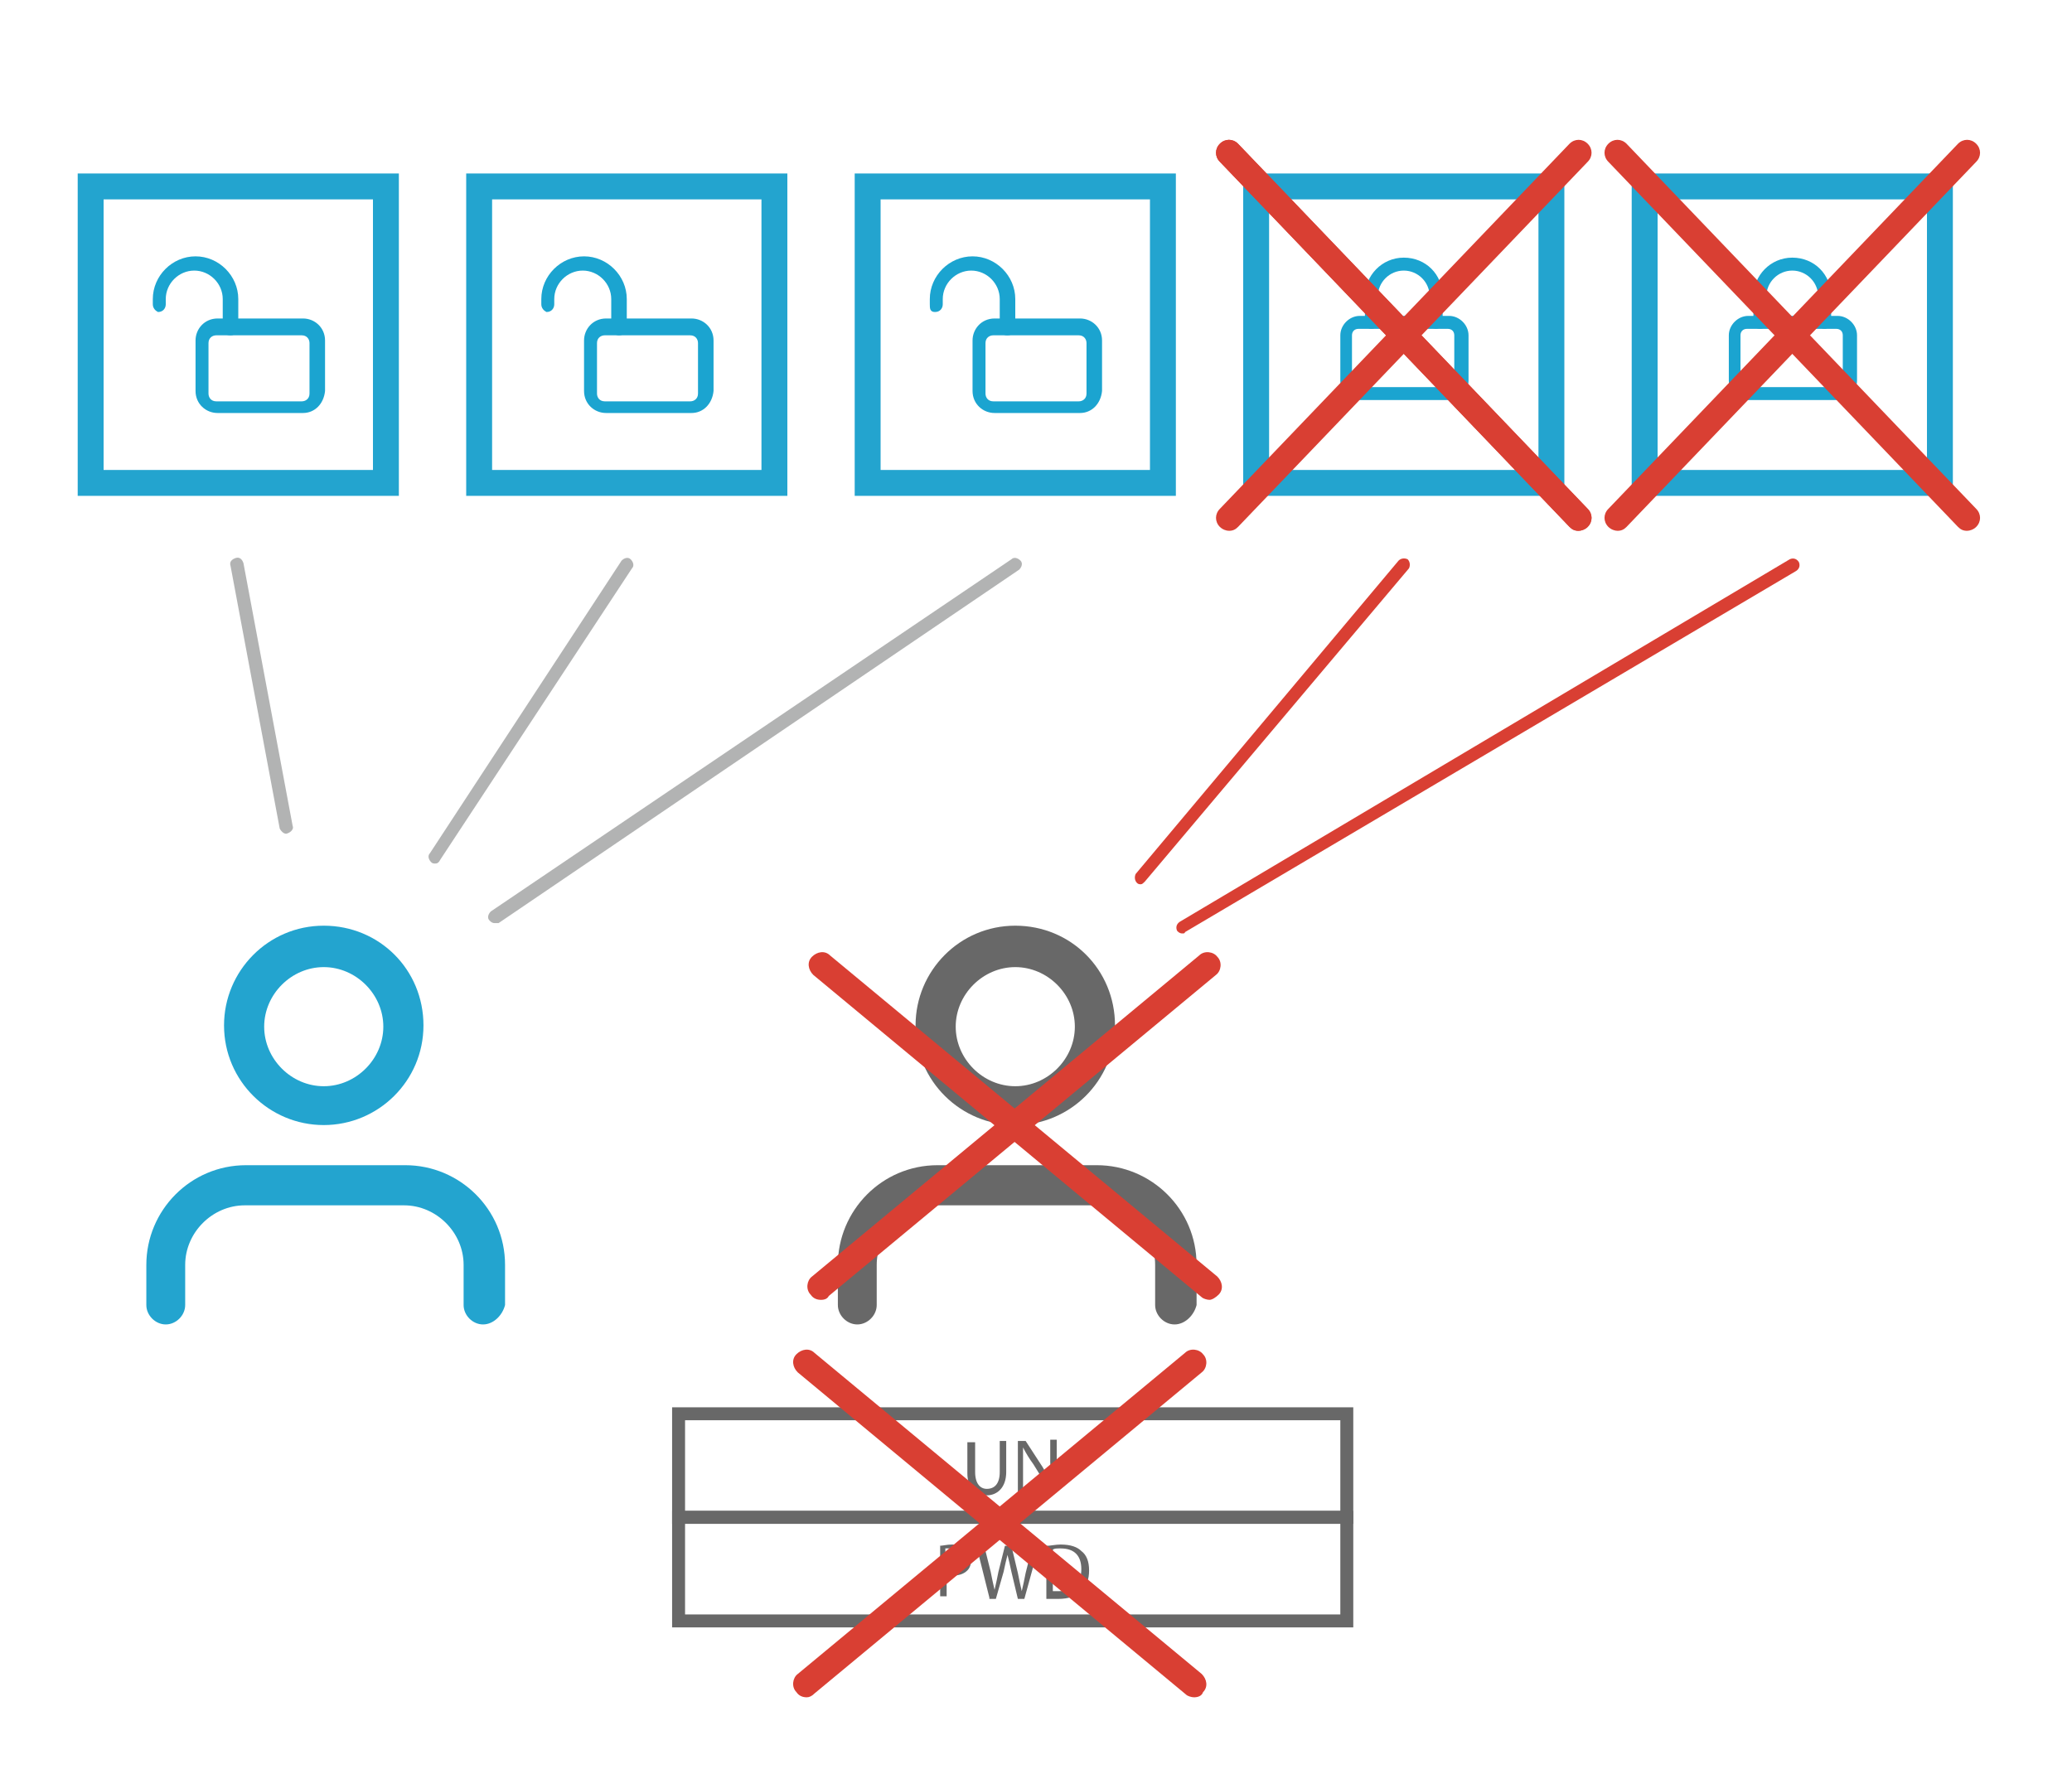 <?xml version="1.0" encoding="utf-8"?>
<!-- Generator: Adobe Illustrator 18.0.0, SVG Export Plug-In . SVG Version: 6.00 Build 0)  -->
<!DOCTYPE svg PUBLIC "-//W3C//DTD SVG 1.1//EN" "http://www.w3.org/Graphics/SVG/1.1/DTD/svg11.dtd">
<svg version="1.1" id="Layer_1" xmlns="http://www.w3.org/2000/svg" xmlns:xlink="http://www.w3.org/1999/xlink" x="0px" y="0px"
	 viewBox="0 0 160 137" enable-background="new 0 0 160 137" xml:space="preserve">
<g>
	<path fill="#23A4CF" d="M30.8,38.3H6V13.4h24.8V38.3z M8,36.3h20.8V15.4H8V36.3z"/>
</g>
<g>
	<path fill="#23A4CF" d="M60.8,38.3H36V13.4h24.8V38.3z M38,36.3h20.8V15.4H38V36.3z"/>
</g>
<g>
	<path fill="#23A4CF" d="M90.8,38.3H66V13.4h24.8V38.3z M68,36.3h20.8V15.4H68V36.3z"/>
</g>
<g>
	<path fill="#23A4CF" d="M120.8,38.3H96V13.4h24.8V38.3z M98,36.3h20.8V15.4H98V36.3z"/>
</g>
<g>
	<path fill="#23A4CF" d="M150.8,38.3H126V13.4h24.8V38.3z M128,36.3h20.8V15.4H128V36.3z"/>
</g>
<g>
	<g>
		<path fill="#1BA4D0" d="M141.9,30.9h-6.9c-0.8,0-1.5-0.7-1.5-1.5v-3.5c0-0.8,0.7-1.5,1.5-1.5h6.9c0.8,0,1.5,0.7,1.5,1.5v3.5
			C143.4,30.2,142.7,30.9,141.9,30.9z M134.9,25.4c-0.3,0-0.5,0.2-0.5,0.5v3.5c0,0.3,0.2,0.5,0.5,0.5h6.9c0.3,0,0.5-0.2,0.5-0.5
			v-3.5c0-0.3-0.2-0.5-0.5-0.5H134.9z"/>
	</g>
	<g>
		<path fill="#1BA4D0" d="M140.9,25.4c-0.3,0-0.5-0.2-0.5-0.5v-2c0-1.1-0.9-2-2-2s-2,0.9-2,2v2c0,0.3-0.2,0.5-0.5,0.5
			c-0.3,0-0.5-0.2-0.5-0.5v-2c0-1.6,1.3-3,3-3s3,1.3,3,3v2C141.4,25.2,141.1,25.4,140.9,25.4z"/>
	</g>
</g>
<g>
	<g>
		<path fill="#1BA4D0" d="M111.9,30.9h-6.9c-0.8,0-1.5-0.7-1.5-1.5v-3.5c0-0.8,0.7-1.5,1.5-1.5h6.9c0.8,0,1.5,0.7,1.5,1.5v3.5
			C113.4,30.2,112.7,30.9,111.9,30.9z M104.9,25.4c-0.3,0-0.5,0.2-0.5,0.5v3.5c0,0.3,0.2,0.5,0.5,0.5h6.9c0.3,0,0.5-0.2,0.5-0.5
			v-3.5c0-0.3-0.2-0.5-0.5-0.5H104.9z"/>
	</g>
	<g>
		<path fill="#1BA4D0" d="M110.9,25.4c-0.3,0-0.5-0.2-0.5-0.5v-2c0-1.1-0.9-2-2-2c-1.1,0-2,0.9-2,2v2c0,0.3-0.2,0.5-0.5,0.5
			c-0.3,0-0.5-0.2-0.5-0.5v-2c0-1.6,1.3-3,3-3s3,1.3,3,3v2C111.4,25.2,111.1,25.4,110.9,25.4z"/>
	</g>
</g>
<g>
	<g>
		<path fill="#1BA4D0" d="M83.4,31.9h-6.6c-0.9,0-1.7-0.7-1.7-1.7v-3.9c0-0.9,0.7-1.7,1.7-1.7h6.6c0.9,0,1.7,0.7,1.7,1.7v3.9
			C85,31.2,84.3,31.9,83.4,31.9z M76.7,25.9c-0.3,0-0.6,0.2-0.6,0.6v3.9c0,0.3,0.2,0.6,0.6,0.6h6.6c0.3,0,0.6-0.2,0.6-0.6v-3.9
			c0-0.3-0.2-0.6-0.6-0.6H76.7z"/>
	</g>
	<g>
		<path fill="#1BA4D0" d="M71.8,23.5v-0.4c0-1.8,1.5-3.3,3.3-3.3c1.8,0,3.3,1.5,3.3,3.3v2.2c0,0.3-0.2,0.6-0.6,0.6s-0.6-0.2-0.6-0.6
			v-2.2c0-1.2-1-2.2-2.2-2.2c-1.2,0-2.2,1-2.2,2.2v0.4c0,0.3-0.2,0.6-0.6,0.6S71.8,23.8,71.8,23.5z"/>
	</g>
</g>
<g>
	<g>
		<path fill="#1BA4D0" d="M53.4,31.9h-6.6c-0.9,0-1.7-0.7-1.7-1.7v-3.9c0-0.9,0.7-1.7,1.7-1.7h6.6c0.9,0,1.7,0.7,1.7,1.7v3.9
			C55,31.2,54.3,31.9,53.4,31.9z M46.7,25.9c-0.3,0-0.6,0.2-0.6,0.6v3.9c0,0.3,0.2,0.6,0.6,0.6h6.6c0.3,0,0.6-0.2,0.6-0.6v-3.9
			c0-0.3-0.2-0.6-0.6-0.6H46.7z"/>
	</g>
	<g>
		<path fill="#1BA4D0" d="M41.8,23.5v-0.4c0-1.8,1.5-3.3,3.3-3.3s3.3,1.5,3.3,3.3v2.2c0,0.3-0.2,0.6-0.6,0.6c-0.3,0-0.6-0.2-0.6-0.6
			v-2.2c0-1.2-1-2.2-2.2-2.2c-1.2,0-2.2,1-2.2,2.2v0.4c0,0.3-0.2,0.6-0.6,0.6C42,24,41.8,23.8,41.8,23.5z"/>
	</g>
</g>
<g>
	<g>
		<path fill="#1BA4D0" d="M23.4,31.9h-6.6c-0.9,0-1.7-0.7-1.7-1.7v-3.9c0-0.9,0.7-1.7,1.7-1.7h6.6c0.9,0,1.7,0.7,1.7,1.7v3.9
			C25,31.2,24.3,31.9,23.4,31.9z M16.7,25.9c-0.3,0-0.6,0.2-0.6,0.6v3.9c0,0.3,0.2,0.6,0.6,0.6h6.6c0.3,0,0.6-0.2,0.6-0.6v-3.9
			c0-0.3-0.2-0.6-0.6-0.6H16.7z"/>
	</g>
	<g>
		<path fill="#1BA4D0" d="M11.8,23.5v-0.4c0-1.8,1.5-3.3,3.3-3.3s3.3,1.5,3.3,3.3v2.2c0,0.3-0.2,0.6-0.6,0.6s-0.6-0.2-0.6-0.6v-2.2
			c0-1.2-1-2.2-2.2-2.2s-2.2,1-2.2,2.2v0.4c0,0.3-0.2,0.6-0.6,0.6C12,24,11.8,23.8,11.8,23.5z"/>
	</g>
</g>
<g>
	<g>
		<path fill="#686868" d="M90.7,102.3c-0.8,0-1.5-0.7-1.5-1.5v-3.1c0-2.5-2.1-4.6-4.6-4.6H72.3c-2.5,0-4.6,2.1-4.6,4.6v3.1
			c0,0.8-0.7,1.5-1.5,1.5c-0.8,0-1.5-0.7-1.5-1.5v-3.1c0-4.2,3.4-7.7,7.7-7.7h12.3c4.2,0,7.7,3.4,7.7,7.7v3.1
			C92.2,101.6,91.5,102.3,90.7,102.3z"/>
	</g>
	<g>
		<path fill="#686868" d="M78.4,86.9c-4.2,0-7.7-3.4-7.7-7.7c0-4.2,3.4-7.7,7.7-7.7s7.7,3.4,7.7,7.7C86.1,83.5,82.6,86.9,78.4,86.9z
			 M78.4,74.7c-2.5,0-4.6,2.1-4.6,4.6s2.1,4.6,4.6,4.6s4.6-2.1,4.6-4.6S80.9,74.7,78.4,74.7z"/>
	</g>
</g>
<g>
	<path fill="#D93F33" d="M91.3,72.1c-0.2,0-0.3-0.1-0.4-0.2c-0.1-0.2-0.1-0.5,0.2-0.7l47.1-28c0.2-0.1,0.5-0.1,0.7,0.2
		c0.1,0.2,0.1,0.5-0.2,0.7L91.5,72C91.5,72.1,91.4,72.1,91.3,72.1z"/>
</g>
<g>
	<path fill="#D93F33" d="M88.1,68.3c-0.1,0-0.2,0-0.3-0.1c-0.2-0.2-0.2-0.5-0.1-0.7L108,43.3c0.2-0.2,0.5-0.2,0.7-0.1
		c0.2,0.2,0.2,0.5,0.1,0.7L88.4,68.1C88.3,68.2,88.2,68.3,88.1,68.3z"/>
</g>
<g>
	<path fill="#B2B3B3" d="M38.2,71.3c-0.2,0-0.3-0.1-0.4-0.2c-0.2-0.2-0.1-0.5,0.1-0.7l40.2-27.2c0.2-0.2,0.5-0.1,0.7,0.1
		c0.2,0.2,0.1,0.5-0.1,0.7L38.5,71.3C38.4,71.3,38.3,71.3,38.2,71.3z"/>
</g>
<g>
	<path fill="#B2B3B3" d="M33.6,66.7c-0.1,0-0.2,0-0.3-0.1c-0.2-0.2-0.3-0.5-0.1-0.7L48,43.3c0.2-0.2,0.5-0.3,0.7-0.1
		c0.2,0.2,0.3,0.5,0.1,0.7L34,66.4C33.9,66.6,33.8,66.7,33.6,66.7z"/>
</g>
<g>
	<path fill="#B2B3B3" d="M22.1,64.4c-0.2,0-0.4-0.2-0.5-0.4l-3.8-20.3c-0.1-0.3,0.1-0.5,0.4-0.6c0.3-0.1,0.5,0.1,0.6,0.4l3.8,20.3
		C22.7,64,22.5,64.3,22.1,64.4C22.2,64.4,22.2,64.4,22.1,64.4z"/>
</g>
<g>
	<path fill="#686868" d="M104.5,117.7H51.9v-9h52.6V117.7z M52.9,116.7h50.6v-7H52.9V116.7z"/>
</g>
<g>
	<path fill="#686868" d="M104.5,125.7H51.9v-9h52.6V125.7z M52.9,124.7h50.6v-7H52.9V124.7z"/>
</g>
<g>
	<path fill="#686868" d="M75.3,111.3v2.4c0,0.9,0.4,1.3,0.9,1.3c0.6,0,1-0.4,1-1.3v-2.4h0.5v2.4c0,1.2-0.7,1.8-1.5,1.8
		c-0.8,0-1.5-0.5-1.5-1.7v-2.4H75.3z"/>
	<path fill="#686868" d="M78.6,115.3v-4h0.6l1.3,2c0.3,0.5,0.5,0.9,0.7,1.3l0,0c0-0.5-0.1-1-0.1-1.7v-1.7h0.5v4h-0.5l-1.3-2.1
		c-0.3-0.4-0.6-0.9-0.8-1.3l0,0c0,0.5,0,1,0,1.7v1.7H78.6z"/>
</g>
<g>
	<path fill="#686868" d="M72.5,119.4c0.3,0,0.6-0.1,1-0.1c0.5,0,0.9,0.1,1.1,0.3c0.2,0.2,0.4,0.5,0.4,0.8c0,0.4-0.1,0.7-0.3,0.9
		c-0.3,0.3-0.7,0.4-1.2,0.4c-0.2,0-0.3,0-0.4,0v1.6h-0.5V119.4z M73.1,121.3c0.1,0,0.3,0,0.4,0c0.6,0,1-0.3,1-0.9
		c0-0.5-0.4-0.8-1-0.8c-0.2,0-0.4,0-0.5,0V121.3z"/>
	<path fill="#686868" d="M76.4,123.4l-1-4h0.6l0.5,2c0.1,0.5,0.2,1,0.3,1.4h0c0.1-0.4,0.2-0.9,0.3-1.4l0.5-2h0.5l0.5,2.1
		c0.1,0.5,0.2,1,0.3,1.4h0c0.1-0.4,0.2-0.9,0.3-1.4l0.5-2h0.5l-1.1,4h-0.5l-0.5-2.1c-0.1-0.5-0.2-0.9-0.3-1.3h0
		c-0.1,0.4-0.2,0.8-0.3,1.3l-0.6,2.1H76.4z"/>
	<path fill="#686868" d="M80.8,119.4c0.3,0,0.7-0.1,1.1-0.1c0.8,0,1.3,0.2,1.6,0.5c0.4,0.3,0.6,0.8,0.6,1.5c0,0.7-0.2,1.2-0.6,1.6
		c-0.4,0.4-1,0.6-1.8,0.6c-0.4,0-0.7,0-0.9,0V119.4z M81.3,122.9c0.1,0,0.3,0,0.5,0c1.1,0,1.7-0.6,1.7-1.7c0-1-0.5-1.6-1.6-1.6
		c-0.3,0-0.5,0-0.6,0.1V122.9z"/>
</g>
<g>
	<g>
		<path fill="#D93F33" d="M62.3,131.1c-0.3,0-0.6-0.1-0.8-0.4c-0.4-0.4-0.3-1.1,0.1-1.4l29.9-24.8c0.4-0.4,1.1-0.3,1.4,0.1
			c0.4,0.4,0.3,1.1-0.1,1.4l-29.9,24.8C62.7,131,62.5,131.1,62.3,131.1z"/>
	</g>
	<g>
		<path fill="#D93F33" d="M92.2,131.1c-0.2,0-0.5-0.1-0.6-0.2L61.6,106c-0.4-0.4-0.5-1-0.1-1.4c0.4-0.4,1-0.5,1.4-0.1l29.9,24.8
			c0.4,0.4,0.5,1,0.1,1.4C92.8,131,92.5,131.1,92.2,131.1z"/>
	</g>
</g>
<g>
	<path fill="#D93F33" d="M121.9,41c-0.3,0-0.5-0.1-0.7-0.3l-27-28.2c-0.4-0.4-0.4-1,0-1.4c0.4-0.4,1-0.4,1.4,0l27,28.2
		c0.4,0.4,0.4,1,0,1.4C122.4,40.9,122.1,41,121.9,41z"/>
</g>
<g>
	<g>
		<path fill="#D93F33" d="M94.9,41c-0.2,0-0.5-0.1-0.7-0.3c-0.4-0.4-0.4-1,0-1.4l27-28.2c0.4-0.4,1-0.4,1.4,0c0.4,0.4,0.4,1,0,1.4
			l-27,28.2C95.4,40.9,95.2,41,94.9,41z"/>
	</g>
	<g>
		<path fill="#D93F33" d="M121.9,41c-0.3,0-0.5-0.1-0.7-0.3l-27-28.2c-0.4-0.4-0.4-1,0-1.4c0.4-0.4,1-0.4,1.4,0l27,28.2
			c0.4,0.4,0.4,1,0,1.4C122.4,40.9,122.1,41,121.9,41z"/>
	</g>
</g>
<g>
	<g>
		<path fill="#D93F33" d="M124.9,41c-0.2,0-0.5-0.1-0.7-0.3c-0.4-0.4-0.4-1,0-1.4l27-28.2c0.4-0.4,1-0.4,1.4,0c0.4,0.4,0.4,1,0,1.4
			l-27,28.2C125.4,40.9,125.2,41,124.9,41z"/>
	</g>
	<g>
		<path fill="#D93F33" d="M151.9,41c-0.3,0-0.5-0.1-0.7-0.3l-27-28.2c-0.4-0.4-0.4-1,0-1.4c0.4-0.4,1-0.4,1.4,0l27,28.2
			c0.4,0.4,0.4,1,0,1.4C152.4,40.9,152.1,41,151.9,41z"/>
	</g>
</g>
<g>
	<g>
		<path fill="#23A4CF" d="M37.3,102.3c-0.8,0-1.5-0.7-1.5-1.5v-3.1c0-2.5-2.1-4.6-4.6-4.6H18.9c-2.5,0-4.6,2.1-4.6,4.6v3.1
			c0,0.8-0.7,1.5-1.5,1.5s-1.5-0.7-1.5-1.5v-3.1c0-4.2,3.4-7.7,7.7-7.7h12.3c4.2,0,7.7,3.4,7.7,7.7v3.1
			C38.8,101.6,38.1,102.3,37.3,102.3z"/>
	</g>
	<g>
		<path fill="#23A4CF" d="M25,86.9c-4.2,0-7.7-3.4-7.7-7.7c0-4.2,3.4-7.7,7.7-7.7s7.7,3.4,7.7,7.7C32.7,83.5,29.2,86.9,25,86.9z
			 M25,74.7c-2.5,0-4.6,2.1-4.6,4.6s2.1,4.6,4.6,4.6s4.6-2.1,4.6-4.6S27.5,74.7,25,74.7z"/>
	</g>
</g>
<g>
	<g>
		<path fill="#D93F33" d="M63.4,100.4c-0.3,0-0.6-0.1-0.8-0.4c-0.4-0.4-0.3-1.1,0.1-1.4l29.9-24.8c0.4-0.4,1.1-0.3,1.4,0.1
			c0.4,0.4,0.3,1.1-0.1,1.4l-29.9,24.8C63.9,100.3,63.7,100.4,63.4,100.4z"/>
	</g>
	<g>
		<path fill="#D93F33" d="M93.4,100.4c-0.2,0-0.5-0.1-0.6-0.2L62.8,75.3c-0.4-0.4-0.5-1-0.1-1.4c0.4-0.4,1-0.5,1.4-0.1L94,98.6
			c0.4,0.4,0.5,1,0.1,1.4C93.9,100.2,93.6,100.4,93.4,100.4z"/>
	</g>
</g>
</svg>
